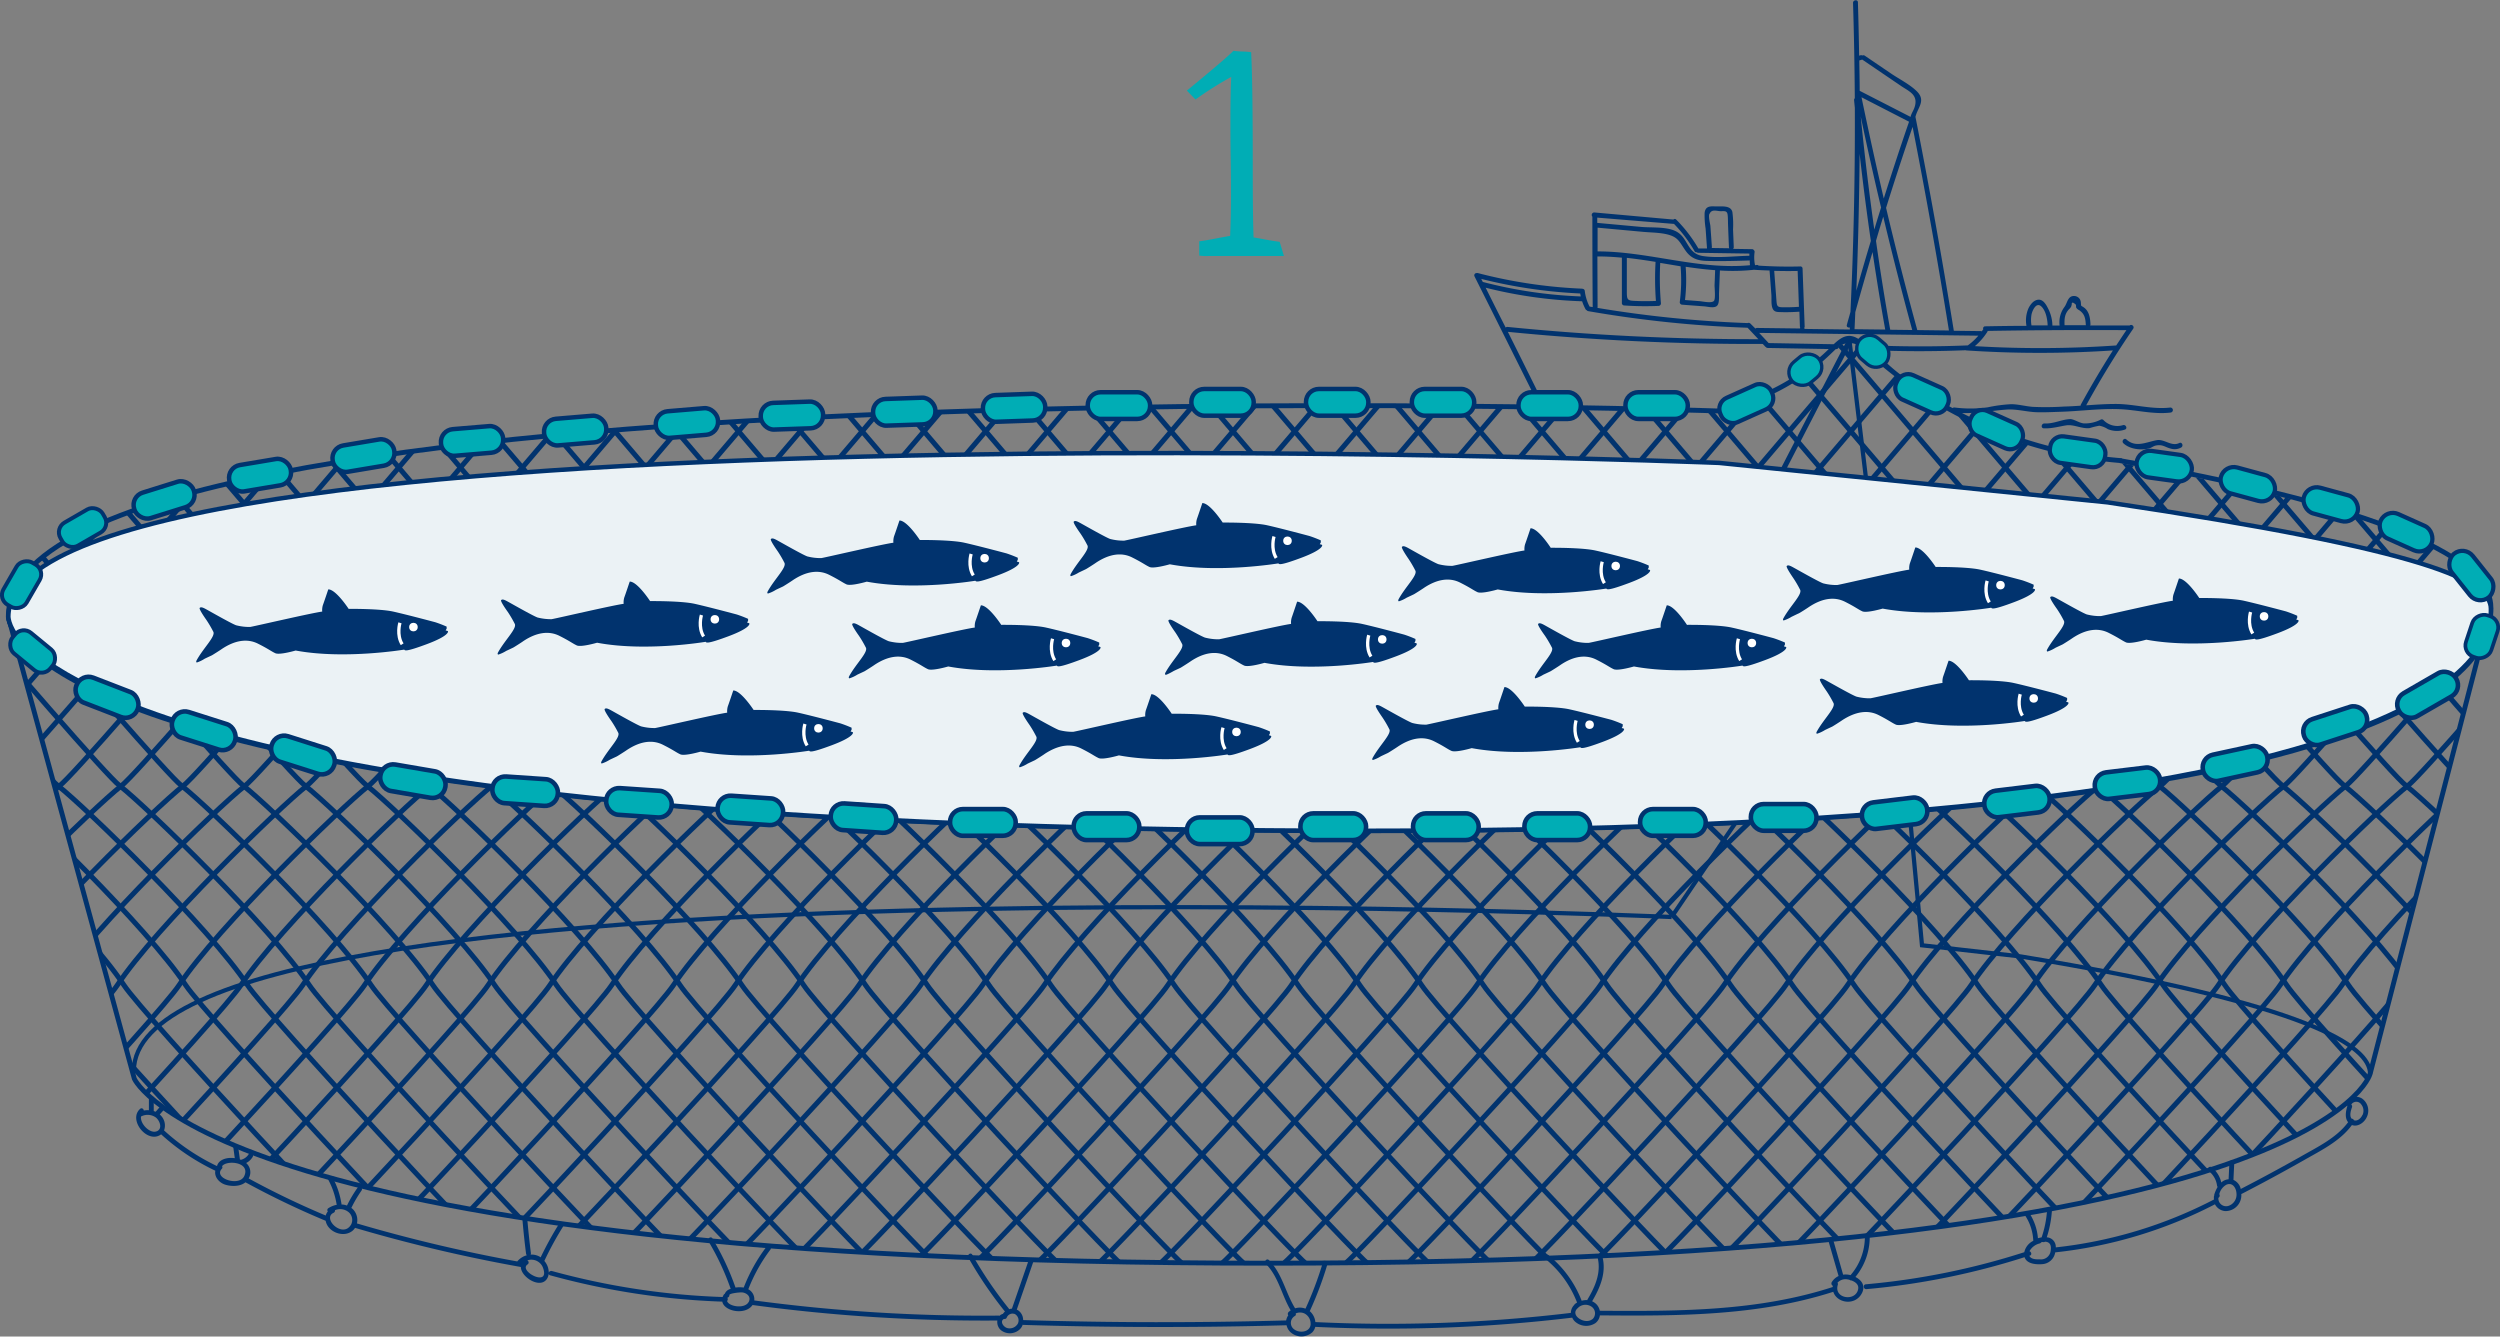 <svg id="Layer_1" data-name="Layer 1" xmlns="http://www.w3.org/2000/svg" xmlns:xlink="http://www.w3.org/1999/xlink" viewBox="0 0 736.94 393.98"><rect x="0" y="0" width="736.94" height="393.98" fill="#808080" stroke="none"/><defs><style>.cls-1,.cls-2,.cls-5,.cls-7{fill:none;}.cls-10,.cls-11,.cls-12,.cls-13,.cls-2,.cls-5,.cls-6,.cls-7,.cls-8,.cls-9{stroke:#01336e;stroke-miterlimit:10;}.cls-2{stroke-width:1.44px;}.cls-3{fill:#01336e;}.cls-4{clip-path:url(#clip-path);}.cls-5{stroke-width:1.5px;}.cls-6{fill:#ebf2f5;stroke-width:1.32px;}.cls-7{stroke-width:1.25px;}.cls-10,.cls-11,.cls-12,.cls-13,.cls-15,.cls-8,.cls-9{fill:#00adb5;}.cls-8{stroke-width:1.35px;}.cls-9{stroke-width:1.17px;}.cls-10{stroke-width:1.32px;}.cls-11{stroke-width:1.25px;}.cls-12{stroke-width:1.1px;}.cls-13{stroke-width:0.99px;}.cls-14{fill:#fff;}</style><clipPath id="clip-path"><path class="cls-1" d="M734.25,179c0-9.62-14-25.67-109.34-42.53L596.55,130c-10.23-2.78-23.76-8.57-32.23-14.93l-13.64-13c-2.16-2.25-6.32-2-8.71,0l-22.09,15.25-12,3.83S2.46,103.94,2.46,181.87A6.36,6.36,0,0,0,3,183.73L39.6,318s24,54.36,334.34,54.36,324.71-55.8,324.71-55.8l32.6-126A20.94,20.94,0,0,0,734.25,179Z"/></clipPath></defs><title>otvetArtboard 18</title><path class="cls-2" d="M2.46,181.87,39.6,318s24,54.36,334.34,54.36,324.71-55.8,324.71-55.8L734.25,179"/><path class="cls-3" d="M546.93,376.42a18.54,18.54,0,0,0,4.22-11.65c0-.92-1.42-1.12-1.43-.19a17.23,17.23,0,0,1-4.22,11.3,5.64,5.64,0,0,0-2.19-.14l-3-10.51c-.26-.89-1.59-.34-1.34.54l3,10.37a4.66,4.66,0,0,0-2,1.79.77.77,0,0,0,.28,1.08c0,.13,0,.25,0,.37-22.16,7.21-45.61,7.16-68.66,7a0,0,0,0,0,0,0,3.89,3.89,0,0,0-.94-1.85,4,4,0,0,0-1.33-.94c2.39-4.09,4.28-8.48,3-13.28-.23-.88-1.66-.71-1.43.19,1.19,4.54-.63,8.69-2.92,12.54a1,1,0,0,0-.08.2,4.88,4.88,0,0,0-1.65.19A32.26,32.26,0,0,0,456.47,370c-.72-.59-1.61.54-.89,1.13a30.88,30.88,0,0,1,9.3,12.83v0a6.15,6.15,0,0,0-.62.42.73.73,0,0,0-.2.27,3.3,3.3,0,0,0-1,2.36,452.4,452.4,0,0,1-75.32,2.71,4.92,4.92,0,0,0-1.47-3.06c-.06-.06-.13-.09-.19-.15a103.29,103.29,0,0,0,5.21-13.83c.26-.88-1.07-1.45-1.33-.56a103.69,103.69,0,0,1-5.13,13.64,4.72,4.72,0,0,0-3.06-.1c-2.87-4.65-3.76-10.23-7.73-14.21-.65-.66-1.54.48-.89,1.13,3.74,3.76,4.67,9.24,7.32,13.69a4.43,4.43,0,0,0-.6.47.76.76,0,0,0-.12,1,3.56,3.56,0,0,0-.62,1.49q-38.68,1.08-77.37-.1a.76.76,0,0,0-.16,0,3.47,3.47,0,0,0-1.5-2.89,2.69,2.69,0,0,0-.38-.19q2.42-7,4.84-14c.3-.87-1-1.44-1.33-.56q-2.46,7.14-4.94,14.27a3.46,3.46,0,0,0-.84.16.7.7,0,0,0-.14-.27,119.83,119.83,0,0,1-10.71-15.8c-.46-.81-1.61.06-1.16.86a118.39,118.39,0,0,0,10.72,15.81l.09.08a3.21,3.21,0,0,0-.62.7,2.31,2.31,0,0,0-1,.57.65.65,0,0,0-.29-.06,506,506,0,0,1-72-4.47,3.3,3.3,0,0,0-1.76-3.29,48.72,48.72,0,0,1,6.5-11.67c.56-.74-.57-1.64-1.13-.89a49.81,49.81,0,0,0-6.72,12.05,8.5,8.5,0,0,0-2.42,0A77.71,77.71,0,0,0,210,365.06c-.47-.79-1.62.08-1.15.87a76.21,76.21,0,0,1,6.54,14,2.49,2.49,0,0,0-1.75,1.46.62.62,0,0,0-.29.25,4,4,0,0,0-.34.69,217.27,217.27,0,0,1-50.3-7.66.79.79,0,0,0-.95.49,5.25,5.25,0,0,0-1.3-3.47A98.06,98.06,0,0,1,166,361.53c.49-.78-.64-1.68-1.13-.89a103.63,103.63,0,0,0-5.5,10c-.12-.08-.23-.17-.36-.24a4.88,4.88,0,0,0-2.61-.57.75.75,0,0,0,.1-.46q-.66-5.16-1.09-10.33c-.07-.93-1.5-.74-1.43.19q.43,5.17,1.09,10.33a.65.65,0,0,0,.25.45,5.72,5.72,0,0,0-2.85,1.83,453.51,453.51,0,0,1-47.25-11.2h0a4.55,4.55,0,0,0-1.1-4.09,4.11,4.11,0,0,0-.55-.48l0,0a36.65,36.65,0,0,1,3-5.12c.54-.76-.59-1.65-1.13-.89a37.93,37.93,0,0,0-3.16,5.31,5.08,5.08,0,0,0-1.64-.32.65.65,0,0,0,0-.31,24.38,24.38,0,0,0-2.48-7.43c-.43-.81-1.77-.28-1.34.55a22.94,22.94,0,0,1,2.39,7.06.73.73,0,0,0,.09.22,7,7,0,0,0-2.5,1,.63.63,0,0,0-.16.95,3.21,3.21,0,0,0-.62,1.22,248.45,248.45,0,0,1-22.73-10.94,3.3,3.3,0,0,0,.18-.32,3.62,3.62,0,0,0-.91-4.22,4.75,4.75,0,0,0,1.92-1.8c.47-.79-.66-1.69-1.13-.89a3.66,3.66,0,0,1-2.19,1.7l-.1.05-.34-.11c-.17-1.25-.35-2.5-.52-3.75a.72.72,0,0,0-1.43.18c.15,1.07.29,2.13.44,3.19-2.32-.33-4.75.39-5.24,2.33a63.87,63.87,0,0,1-15.61-10.51,4.18,4.18,0,0,0-.54-3.9,4.62,4.62,0,0,0-.73-.79L48.44,327c.61-.7-.52-1.59-1.14-.9l-1.42,1.62a5.31,5.31,0,0,0-.56-.2c0-1.19,0-2.38,0-3.57,0-.92-1.43-.73-1.43.19s0,2.08,0,3.12a6.23,6.23,0,0,0-1.49.1c-.08-.5-.62-.91-1.1-.49-3.56,3.16,1.89,10.08,5.87,7.73a2.55,2.55,0,0,0,.31-.24,64.84,64.84,0,0,0,16,10.74c-.38,1.79,1.14,3.59,3,4.14s4.36.53,5.88-.73A248.68,248.68,0,0,0,96,359.86a4.12,4.12,0,0,0,.87,1.89c1.61,2,4.9,2.77,7,1.09a3.8,3.8,0,0,0,.78-.88l.06,0a456.68,456.68,0,0,0,48.83,11.52c0,3.14,6.39,7,8,2.88a4,4,0,0,0,.22-.89.55.55,0,0,0,.42.46,218.87,218.87,0,0,0,50.73,7.76c.6,2.95,6.85,4.06,8.92,1A510.52,510.52,0,0,0,294,389.26a3.14,3.14,0,0,0,1.12,2.9,4.25,4.25,0,0,0,5.77-.61,3.25,3.25,0,0,0,.57-1.05.65.65,0,0,0,.2.05q38.79,1.18,77.59.1a4,4,0,0,0,1.11,2,4.82,4.82,0,0,0,6.47.09,3.51,3.51,0,0,0,.88-1.61,454.29,454.29,0,0,0,75.75-2.72,3.49,3.49,0,0,0,.73,1.08,4.92,4.92,0,0,0,6.11.52,3.44,3.44,0,0,0,1.31-2.27c23.12.19,46.57.2,68.8-6.95,1.07,3.41,6.59,4.27,8.51.26C549.91,378.92,548.73,377.34,546.93,376.42Zm-500.61-43c-2,1-5.13-2.17-4.74-4.34h.07a4.14,4.14,0,0,1,4.3.34C47.05,330.3,48,332.59,46.32,333.44ZM72,346.67c-1.46,3.23-9.18.65-6.63-2.12a.6.6,0,0,0,.09-.77C66.7,341.9,73.93,342.46,72,346.67Zm31.42,14.41c-2.44,4-8.56-1.93-5.09-3.58a.7.7,0,0,0,.41-.76,3.89,3.89,0,0,1,3.69.33A3,3,0,0,1,103.44,361.08Zm52.1,11.63a.66.66,0,0,0-.1-1.17,3.64,3.64,0,0,1,4.68,2.28C162.18,379.68,152.61,374.58,155.54,372.71Zm65.17,11.06c-1.08,2.12-5.83,1.43-6.37-.26a.78.78,0,0,0,.11-.91.93.93,0,0,1,.05-.1,0,0,0,0,1,0,0,.71.71,0,0,0,.52-.75c0-.54,3.28-.84,3.76-.78C220.18,381.12,221.48,382.26,220.71,383.77Zm79.22,6.59a2.76,2.76,0,0,1-3,1.12c-1.17-.32-2.28-2.07-.93-2.7a.65.65,0,0,0,.79-.41,1.87,1.87,0,0,1,1.86-1.15.85.85,0,0,0,.31.06,1.14,1.14,0,0,1,.26.09A2.17,2.17,0,0,1,299.93,390.36Zm86.43.12a3.14,3.14,0,0,1-.12.51c-.61,1.77-3.18,1.91-4.54,1a2.35,2.35,0,0,1,0-4.06.57.57,0,0,0,.26-.76,3.13,3.13,0,0,1,2.56,0,3.34,3.34,0,0,1,1.83,3.17A.71.71,0,0,0,386.36,390.48Zm83-1.59c-2.18,1.71-6.82-1.24-4.18-3.35a.48.48,0,0,0,.09-.11,3.15,3.15,0,0,1,3.84-.29A2.37,2.37,0,0,1,469.4,388.89ZM547.74,380c-.69,3.77-7.26,2.85-6-1.26a.76.76,0,0,0-.09-.63,3.21,3.21,0,0,1,2.79-1,5.23,5.23,0,0,1,.8.17.82.82,0,0,0,.54.18C546.94,377.88,548,378.7,547.74,380Z"/><path class="cls-3" d="M696.33,323.86a3.1,3.1,0,0,0-4.58,1.29.62.62,0,0,0,.22.82c-.48,1.53-.87,3.55.2,4.83-3.42,4.6-8.86,7.21-13.74,10q-8.85,5-17.91,9.68a3.81,3.81,0,0,0-2.15-2.67c.07-1.63.15-3.27.23-4.91,0-.92-1.39-1.12-1.43-.19l-.23,4.91a3.6,3.6,0,0,0-2.16.95A7.91,7.91,0,0,0,652,344.1a.72.72,0,0,0-.9,1.13,6.44,6.44,0,0,1,2.43,4.27.65.65,0,0,0,.18.37,10.25,10.25,0,0,0-1,2.27.83.83,0,0,0,0,.27.67.67,0,0,0-.08.17,3.52,3.52,0,0,0,0,1A132.18,132.18,0,0,1,606,367.7v-.12a2.82,2.82,0,0,0-2.66-2.85,32.08,32.08,0,0,0,1.5-7.66c.06-.92-1.37-1.12-1.43-.19a30.65,30.65,0,0,1-1.59,7.87,10.12,10.12,0,0,0-1.09.25,15.75,15.75,0,0,0-2.56-7.45c-.51-.78-1.66.09-1.15.86a14.42,14.42,0,0,1,2.34,7.36,4.89,4.89,0,0,0-2.65,3.35A213.89,213.89,0,0,1,550,378.58c-.93.08-.74,1.51.18,1.43a216,216,0,0,0,46.61-9.42c.66,2,3.4,2.2,5.25,2.05a4.13,4.13,0,0,0,3.79-3.47A133.35,133.35,0,0,0,652.92,355a3.74,3.74,0,0,0,3,2,4.67,4.67,0,0,0,4.76-4.23,4.46,4.46,0,0,0,0-.82s.06,0,.08,0q9.34-4.82,18.47-10c5-2.86,10.57-5.55,14.06-10.31,1.79.65,3.71-.78,4.41-2.41A4.37,4.37,0,0,0,696.33,323.86Zm-91.84,44.8a2.85,2.85,0,0,1-3.08,2.57c-1,0-2.75.07-3.21-1.08l.13,0c.71-.23.49-1.13-.09-1.32a4.64,4.64,0,0,1,3-2.29.75.75,0,0,0,.46-.34l.43-.1a.69.69,0,0,0,.68-.07,2,2,0,0,1,.79.15C604.61,366.6,604.63,367.73,604.49,368.66ZM657,355.43a2.29,2.29,0,0,1-3.07-2.34.76.76,0,0,0,.26-1.08,4.35,4.35,0,0,1,2.13-2.8c1.79-.76,2.87,1,2.94,2.59A3.49,3.49,0,0,1,657,355.43Zm39.39-26.77c-.42.95-1.45,1.94-2.5,1.56a.79.79,0,0,0-.69-.47c-.72-.89-.22-2.38.11-3.37a.73.73,0,0,0-.21-.78,1.74,1.74,0,0,1,2.9-.09A3,3,0,0,1,696.43,328.66Z"/><g class="cls-4"><path class="cls-5" d="M57,102.1c-2.15,2-104.32,123.31-112.33,129.56s-44.68,41.89-55.79,58.69c-6.08,9.2-73.34,81.3-75.15,82"/><path class="cls-5" d="M75.22,102.1c-2.15,2-104.32,123.31-112.33,129.56s-44.68,41.89-55.78,58.69c-6.08,9.2-73.35,81.3-75.16,82"/><path class="cls-5" d="M93.44,102.1c-2.15,2-104.32,123.31-112.33,129.56s-44.68,41.89-55.79,58.69c-6.08,9.2-73.34,81.3-75.15,82"/><path class="cls-5" d="M111.65,102.1C109.5,104.06,7.33,225.41-.67,231.66s-44.68,41.89-55.79,58.69c-6.08,9.2-73.35,81.3-75.16,82"/><path class="cls-5" d="M129.87,102.1c-2.15,2-104.32,123.31-112.33,129.56s-44.68,41.89-55.79,58.69c-6.08,9.2-73.34,81.3-75.15,82"/><path class="cls-5" d="M148.08,102.1c-2.15,2-104.32,123.31-112.32,129.56S-8.92,273.55-20,290.35c-6.08,9.2-73.35,81.3-75.16,82"/><path class="cls-5" d="M166.3,102.1C164.15,104.06,62,225.41,54,231.66S9.29,273.55-1.81,290.35c-6.08,9.2-73.35,81.3-75.16,82"/><path class="cls-5" d="M184.51,102.1c-2.15,2-104.32,123.31-112.32,129.56S27.51,273.55,16.4,290.35c-6.08,9.2-73.35,81.3-75.15,82"/><path class="cls-5" d="M202.73,102.1c-2.15,2-104.32,123.31-112.33,129.56s-44.68,41.89-55.78,58.69c-6.08,9.2-73.35,81.3-75.16,82"/><path class="cls-5" d="M220.94,102.1c-2.15,2-104.32,123.31-112.32,129.56s-44.68,41.89-55.79,58.69c-6.08,9.2-73.35,81.3-75.15,82"/><path class="cls-5" d="M239.16,102.1c-2.15,2-104.32,123.31-112.33,129.56s-44.68,41.89-55.78,58.69c-6.08,9.2-73.35,81.3-75.16,82"/><path class="cls-5" d="M257.37,102.1c-2.14,2-104.32,123.31-112.32,129.56s-44.68,41.89-55.79,58.69c-6.08,9.2-73.35,81.3-75.15,82"/><path class="cls-5" d="M275.59,102.1c-2.15,2-104.32,123.31-112.33,129.56s-44.68,41.89-55.78,58.69c-6.08,9.2-73.35,81.3-75.16,82"/><path class="cls-5" d="M293.81,102.1c-2.15,2-104.33,123.31-112.33,129.56s-44.68,41.89-55.79,58.69c-6.08,9.2-73.35,81.3-75.15,82"/><path class="cls-5" d="M312,102.1c-2.15,2-104.32,123.31-112.33,129.56S155,273.55,143.91,290.35c-6.08,9.2-73.35,81.3-75.16,82"/><path class="cls-5" d="M330.24,102.1c-2.15,2-104.33,123.31-112.33,129.56s-44.68,41.89-55.79,58.69c-6.08,9.2-73.34,81.3-75.15,82"/><path class="cls-5" d="M348.45,102.1c-2.15,2-104.32,123.31-112.33,129.56s-44.68,41.89-55.78,58.69c-6.08,9.2-73.35,81.3-75.16,82"/><path class="cls-5" d="M366.67,102.1c-2.15,2-104.32,123.31-112.33,129.56s-44.68,41.89-55.79,58.69c-6.08,9.2-73.34,81.3-75.15,82"/><path class="cls-5" d="M384.88,102.1c-2.15,2-104.32,123.31-112.33,129.56s-44.68,41.89-55.78,58.69c-6.08,9.2-73.35,81.3-75.16,82"/><path class="cls-5" d="M403.1,102.1c-2.15,2-104.32,123.31-112.33,129.56S246.09,273.55,235,290.35c-6.08,9.2-73.34,81.3-75.15,82"/><path class="cls-5" d="M421.31,102.1C419.16,104.06,317,225.41,309,231.66s-44.69,41.89-55.79,58.69c-6.08,9.2-73.35,81.3-75.16,82"/><path class="cls-5" d="M439.53,102.1c-2.15,2-104.32,123.31-112.33,129.56s-44.68,41.89-55.79,58.69c-6.08,9.2-73.34,81.3-75.15,82"/><path class="cls-5" d="M457.74,102.1c-2.15,2-104.32,123.31-112.32,129.56s-44.68,41.89-55.79,58.69c-6.08,9.2-73.35,81.3-75.16,82"/><path class="cls-5" d="M476,102.1c-2.15,2-104.32,123.31-112.33,129.56S319,273.55,307.85,290.35c-6.08,9.2-73.35,81.3-75.16,82"/><path class="cls-5" d="M494.17,102.1c-2.15,2-104.32,123.31-112.32,129.56s-44.68,41.89-55.79,58.69c-6.08,9.2-73.35,81.3-75.15,82"/><path class="cls-5" d="M512.39,102.1c-2.15,2-104.32,123.31-112.33,129.56s-44.68,41.89-55.78,58.69c-6.08,9.2-73.35,81.3-75.16,82"/><path class="cls-5" d="M530.6,102.1c-2.15,2-104.32,123.31-112.32,129.56s-44.68,41.89-55.79,58.69c-6.08,9.2-73.35,81.3-75.15,82"/><path class="cls-5" d="M548.82,102.1c-2.15,2-104.32,123.31-112.33,129.56s-44.68,41.89-55.78,58.69c-6.08,9.2-73.35,81.3-75.16,82"/><path class="cls-5" d="M567,102.1c-2.14,2-104.32,123.31-112.32,129.56S410,273.55,398.92,290.35c-6.08,9.2-73.35,81.3-75.15,82"/><path class="cls-5" d="M585.25,102.1c-2.15,2-104.32,123.31-112.33,129.56s-44.68,41.89-55.78,58.69c-6.08,9.2-73.35,81.3-75.16,82"/><path class="cls-5" d="M603.47,102.1c-2.15,2-104.33,123.31-112.33,129.56s-44.68,41.89-55.79,58.69c-6.08,9.2-73.35,81.3-75.15,82"/><path class="cls-5" d="M621.68,102.1c-2.15,2-104.32,123.31-112.33,129.56s-44.68,41.89-55.78,58.69c-6.08,9.2-73.35,81.3-75.16,82"/><path class="cls-5" d="M639.9,102.1c-2.15,2-104.33,123.31-112.33,129.56s-44.68,41.89-55.79,58.69c-6.08,9.2-73.34,81.3-75.15,82"/><path class="cls-5" d="M658.11,102.1c-2.15,2-104.32,123.31-112.33,129.56S501.1,273.55,490,290.35c-6.08,9.2-73.35,81.3-75.16,82"/><path class="cls-5" d="M676.33,102.1C674.18,104.06,572,225.41,564,231.66s-44.68,41.89-55.79,58.69c-6.08,9.2-73.34,81.3-75.15,82"/><path class="cls-5" d="M694.54,102.1c-2.15,2-104.32,123.31-112.33,129.56s-44.68,41.89-55.78,58.69c-6.08,9.2-73.35,81.3-75.16,82"/><path class="cls-5" d="M712.76,102.1c-2.15,2-104.32,123.31-112.33,129.56s-44.68,41.89-55.79,58.69c-6.08,9.2-73.34,81.3-75.15,82"/><path class="cls-5" d="M731,102.1c-2.15,2-104.32,123.31-112.33,129.56S574,273.55,562.86,290.35c-6.08,9.2-73.35,81.3-75.16,82"/><path class="cls-5" d="M749.19,102.1c-2.15,2-104.32,123.31-112.33,129.56s-44.68,41.89-55.79,58.69c-6.08,9.2-73.34,81.3-75.15,82"/><path class="cls-5" d="M767.4,102.1c-2.15,2-104.32,123.31-112.32,129.56s-44.68,41.89-55.79,58.69c-6.08,9.2-73.35,81.3-75.16,82"/><path class="cls-5" d="M785.62,102.1c-2.15,2-104.32,123.31-112.33,129.56s-44.68,41.89-55.78,58.69c-6.08,9.2-73.35,81.3-75.16,82"/><path class="cls-5" d="M803.83,102.1c-2.15,2-104.32,123.31-112.32,129.56s-44.68,41.89-55.79,58.69c-6.08,9.2-73.35,81.3-75.15,82"/><path class="cls-5" d="M822.05,102.1c-2.15,2-104.32,123.31-112.33,129.56S665,273.55,653.94,290.35c-6.08,9.2-73.35,81.3-75.16,82"/><path class="cls-5" d="M840.26,102.1c-2.15,2-104.32,123.31-112.32,129.56s-44.68,41.89-55.79,58.69c-6.08,9.2-73.35,81.3-75.15,82"/><path class="cls-5" d="M858.48,102.1c-2.15,2-104.32,123.31-112.33,129.56s-44.68,41.89-55.78,58.69c-6.08,9.2-73.35,81.3-75.16,82"/><path class="cls-5" d="M876.69,102.1c-2.15,2-104.32,123.31-112.32,129.56s-44.68,41.89-55.79,58.69c-6.08,9.2-73.35,81.3-75.15,82"/><path class="cls-5" d="M894.91,102.1c-2.15,2-104.32,123.31-112.33,129.56s-44.68,41.89-55.78,58.69c-6.08,9.2-73.35,81.3-75.16,82"/><path class="cls-5" d="M651.64,102.1c2.15,2,104.32,123.31,112.33,129.56s44.68,41.89,55.78,58.69c6.08,9.2,73.35,81.3,75.16,82"/><path class="cls-5" d="M633.43,102.1c2.15,2,104.32,123.31,112.32,129.56s44.68,41.89,55.79,58.69c6.08,9.2,73.35,81.3,75.15,82"/><path class="cls-5" d="M615.21,102.1c2.15,2,104.32,123.31,112.33,129.56s44.68,41.89,55.78,58.69c6.08,9.2,73.35,81.3,75.16,82"/><path class="cls-5" d="M597,102.1c2.15,2,104.32,123.31,112.32,129.56s44.68,41.89,55.79,58.69c6.08,9.2,73.35,81.3,75.15,82"/><path class="cls-5" d="M578.78,102.1c2.15,2,104.32,123.31,112.33,129.56s44.68,41.89,55.78,58.69c6.08,9.2,73.35,81.3,75.16,82"/><path class="cls-5" d="M560.57,102.1c2.14,2,104.32,123.31,112.32,129.56s44.68,41.89,55.79,58.69c6.08,9.2,73.35,81.3,75.15,82"/><path class="cls-5" d="M541.89,101.29c2.15,2,104.78,124.12,112.79,130.37s44.68,41.89,55.78,58.69c6.08,9.2,73.35,81.3,75.16,82"/><path class="cls-5" d="M524.13,102.1c2.15,2,104.33,123.31,112.33,129.56s44.68,41.89,55.79,58.69c6.08,9.2,73.34,81.3,75.15,82"/><path class="cls-5" d="M505.92,102.1c2.15,2,104.32,123.31,112.33,129.56s44.68,41.89,55.78,58.69c6.08,9.2,73.35,81.3,75.16,82"/><path class="cls-5" d="M487.7,102.1c2.15,2,104.33,123.31,112.33,129.56s44.68,41.89,55.79,58.69c6.08,9.2,73.34,81.3,75.15,82"/><path class="cls-5" d="M469.49,102.1c2.15,2,104.32,123.31,112.33,129.56s44.68,41.89,55.78,58.69c6.08,9.2,73.35,81.3,75.16,82"/><path class="cls-5" d="M451.27,102.1c2.15,2,104.32,123.31,112.33,129.56s44.68,41.89,55.79,58.69c6.08,9.2,73.34,81.3,75.15,82"/><path class="cls-5" d="M433.06,102.1c2.15,2,104.32,123.31,112.33,129.56s44.68,41.89,55.78,58.69c6.08,9.2,73.35,81.3,75.16,82"/><path class="cls-5" d="M414.84,102.1c2.15,2,104.32,123.31,112.33,129.56s44.68,41.89,55.79,58.69c6.08,9.2,73.34,81.3,75.15,82"/><path class="cls-5" d="M396.63,102.1c2.15,2,104.32,123.31,112.32,129.56s44.68,41.89,55.79,58.69c6.08,9.2,73.35,81.3,75.16,82"/><path class="cls-5" d="M378.41,102.1c2.15,2,104.32,123.31,112.33,129.56s44.68,41.89,55.79,58.69c6.08,9.2,73.34,81.3,75.15,82"/><path class="cls-5" d="M360.2,102.1c2.15,2,104.32,123.31,112.32,129.56s44.68,41.89,55.79,58.69c6.08,9.2,73.35,81.3,75.16,82"/><path class="cls-5" d="M342,102.1c2.15,2,104.32,123.31,112.33,129.56s44.68,41.89,55.78,58.69c6.08,9.2,73.35,81.3,75.16,82"/><path class="cls-5" d="M323.77,102.1c2.15,2,104.32,123.31,112.32,129.56s44.68,41.89,55.79,58.69c6.08,9.2,73.35,81.3,75.15,82"/><path class="cls-5" d="M305.55,102.1c2.15,2,104.32,123.31,112.33,129.56s44.68,41.89,55.78,58.69c6.08,9.2,73.35,81.3,75.16,82"/><path class="cls-5" d="M287.34,102.1c2.15,2,104.32,123.31,112.32,129.56s44.68,41.89,55.79,58.69c6.08,9.2,73.35,81.3,75.15,82"/><path class="cls-5" d="M269.12,102.1c2.15,2,104.32,123.31,112.33,129.56s44.68,41.89,55.78,58.69c6.08,9.2,73.35,81.3,75.16,82"/><path class="cls-5" d="M250.91,102.1c2.14,2,104.32,123.31,112.32,129.56s44.68,41.89,55.79,58.69c6.08,9.2,73.35,81.3,75.15,82"/><path class="cls-5" d="M232.69,102.1c2.15,2,104.32,123.31,112.33,129.56s44.68,41.89,55.78,58.69c6.08,9.2,73.35,81.3,75.16,82"/><path class="cls-5" d="M214.47,102.1c2.15,2,104.33,123.31,112.33,129.56s44.68,41.89,55.79,58.69c6.08,9.2,73.35,81.3,75.15,82"/><path class="cls-5" d="M196.26,102.1c2.15,2,104.32,123.31,112.33,129.56s44.68,41.89,55.78,58.69c6.08,9.2,73.35,81.3,75.16,82"/><path class="cls-5" d="M178,102.1c2.15,2,104.33,123.31,112.33,129.56s44.68,41.89,55.79,58.69c6.08,9.2,73.34,81.3,75.15,82"/><path class="cls-5" d="M159.83,102.1c2.15,2,104.32,123.31,112.33,129.56s44.68,41.89,55.78,58.69c6.08,9.2,73.35,81.3,75.16,82"/><path class="cls-5" d="M141.61,102.1c2.15,2,104.32,123.31,112.33,129.56s44.68,41.89,55.79,58.69c6.08,9.2,73.34,81.3,75.15,82"/><path class="cls-5" d="M123.4,102.1c2.15,2,104.32,123.31,112.33,129.56s44.68,41.89,55.78,58.69c6.08,9.2,73.35,81.3,75.16,82"/><path class="cls-5" d="M105.18,102.1c2.15,2,104.32,123.31,112.33,129.56s44.68,41.89,55.79,58.69c6.08,9.2,73.34,81.3,75.15,82"/><path class="cls-5" d="M87,102.1c2.15,2,104.32,123.31,112.32,129.56s44.68,41.89,55.79,58.69c6.08,9.2,73.35,81.3,75.16,82"/><path class="cls-5" d="M68.75,102.1c2.15,2,104.32,123.31,112.33,129.56s44.68,41.89,55.79,58.69c6.08,9.2,73.34,81.3,75.15,82"/><path class="cls-5" d="M50.54,102.1c2.15,2,104.32,123.31,112.32,129.56s44.68,41.89,55.79,58.69c6.08,9.2,73.35,81.3,75.16,82"/><path class="cls-5" d="M32.32,102.1c2.15,2,104.32,123.31,112.33,129.56s44.68,41.89,55.78,58.69c6.08,9.2,73.35,81.3,75.16,82"/><path class="cls-5" d="M14.11,102.1c2.15,2,104.32,123.31,112.32,129.56s44.68,41.89,55.79,58.69c6.08,9.2,73.35,81.3,75.15,82"/><path class="cls-5" d="M-4.11,102.1c2.15,2,104.32,123.31,112.33,129.56S152.9,273.55,164,290.35c6.08,9.2,73.35,81.3,75.16,82"/><path class="cls-5" d="M-22.32,102.1C-20.17,104.06,82,225.41,90,231.66s44.68,41.89,55.79,58.69c6.08,9.2,73.35,81.3,75.15,82"/><path class="cls-5" d="M-40.54,102.1c2.15,2,104.32,123.31,112.33,129.56s44.68,41.89,55.78,58.69c6.08,9.2,73.35,81.3,75.16,82"/><path class="cls-5" d="M-58.75,102.1c2.14,2,104.32,123.31,112.32,129.56s44.68,41.89,55.79,58.69c6.08,9.2,73.35,81.3,75.15,82"/><path class="cls-5" d="M-77,102.1c2.15,2,104.32,123.31,112.33,129.56S80,273.55,91.14,290.35c6.08,9.2,73.35,81.3,75.16,82"/><path class="cls-5" d="M-95.19,102.1c2.15,2,104.33,123.31,112.33,129.56s44.68,41.89,55.79,58.69c6.08,9.2,73.35,81.3,75.15,82"/><path class="cls-5" d="M-113.4,102.1c2.15,2,104.32,123.31,112.33,129.56s44.68,41.89,55.78,58.69c6.08,9.2,73.35,81.3,75.16,82"/><path class="cls-5" d="M-131.62,102.1c2.15,2,104.33,123.31,112.33,129.56s44.68,41.89,55.79,58.69c6.08,9.2,73.34,81.3,75.15,82"/><path class="cls-5" d="M-149.83,102.1c2.15,2,104.32,123.31,112.33,129.56s44.68,41.89,55.78,58.69c6.08,9.2,73.35,81.3,75.16,82"/><path class="cls-5" d="M-168,102.1c2.15,2,104.32,123.31,112.33,129.56S-11,273.55.07,290.35c6.08,9.2,73.34,81.3,75.15,82"/><path class="cls-5" d="M-186.26,102.1c2.15,2,104.32,123.31,112.33,129.56s44.68,41.89,55.78,58.69c6.08,9.2,73.35,81.3,75.16,82"/></g><path class="cls-3" d="M639.69,120.14c-5.46.62-10.71-1.09-16.15-1.06-2.85,0-5.71.21-8.58.4A263.82,263.82,0,0,1,628.8,96.93c.48-.7-.42-1.49-1-1q-5.84,0-11.67,0a.67.67,0,0,0,.09-.38c-.08-1.89-.41-4-2.16-5.06-.73-.45-.58-.25-.66-1.16a2.41,2.41,0,0,0-.2-.92,2,2,0,0,0-1.64-1.15c-2.05-.17-2.1,2-3,3.21a7.6,7.6,0,0,0-1.45,5.43s0,0,0,.06H605a11.34,11.34,0,0,0-1.2-4.88c-.55-1.1-1.4-2.77-2.84-2.74s-2.44,1.4-3,2.5a9,9,0,0,0-.61,5.21c-4.06,0-8.12.07-12.17.14a.61.61,0,0,0-.56.86c-.14.21-.3.42-.45.63a.57.57,0,0,0-.31-.08l-7.92-.1q-5.1-31.6-11.3-63s0-.06,0-.1c.72-2.86,3.21-4.79.27-7.61-2.09-2-5.1-3.5-7.48-5.12l-7.73-5.25a.7.7,0,0,0-.72-.06.78.78,0,0,0-.57-.06l-.38.11c-.09-5.24-.2-10.48-.36-15.72,0-.93-1.46-.74-1.44.18q.43,14,.52,28.09a.67.67,0,0,0-.21.57c.07.75.15,1.51.22,2.26q.13,30.09-1.29,60.16c-.35,1.28-.73,2.56-1.07,3.84-.16.58.4.86.87.73l0,.61-13.31-.17a.66.66,0,0,0-.13-.28.73.73,0,0,0,.14-.45q-.31-8.55-.62-17.08a.62.62,0,0,0-.76-.6.93.93,0,0,0-.24,0c-4,.1-8,0-11.94-.25a.66.66,0,0,0-.57-.19l-.5.06a11.25,11.25,0,0,1-.13-3.84.64.64,0,0,0-.24-.61.54.54,0,0,0-.51-.27l-5.59-.09a.73.73,0,0,0,.2-.54l-.21-5.18a27.76,27.76,0,0,0-.2-5.17c-.53-2.11-3.45-1.53-5.18-1.63s-2.79.15-3,1.93a25.39,25.39,0,0,0,.29,4.6c.14,1.92.27,3.83.41,5.75,0,0,0,.08,0,.13l-2.39,0a.66.66,0,0,0-.15,0,42,42,0,0,0-6.54-8.53.55.55,0,0,0-.81,0L470,62.63a.74.74,0,0,0-.61,1.23q0,13.33.1,26.66l-.92-.15a13.4,13.4,0,0,1-1.42-4.63.66.66,0,0,0-.58-.59.77.77,0,0,0-.24-.06,145.9,145.9,0,0,1-30.68-4.59.68.68,0,0,0-.35,0,.67.67,0,0,0-.66.95c6.15,12.23,13.19,26.41,19.33,38.65.42.82,1.76.28,1.34-.55-3.31-6.59-7.52-15.14-10.83-21.73a735.65,735.65,0,0,0,74.95,3.57.58.58,0,0,0,.19,0l.72.77a.66.66,0,0,0,.24.17.57.57,0,0,0,.5.24l18,.32a65,65,0,0,1-31.35,16.89c-.9.2-.73,1.64.18,1.44a66.73,66.73,0,0,0,28.22-13.71c1.74-1.44,3.34-3,5-4.59h.12a.77.77,0,0,0,.78-.78,5.58,5.58,0,0,1,6-.24,26.8,26.8,0,0,1,3.37,3.12,122.67,122.67,0,0,0,12.94,10.12,126.34,126.34,0,0,0,60.59,21.34c.92.07,1.12-1.36.19-1.43a125.3,125.3,0,0,1-46.77-13.3c4.39.15,8.46-.66,12.93-1,3-.27,6,.65,9,.76,2.3.08,4.61-.05,6.9-.12,5.76-.16,11.69-1,17.42-.78,5.14.16,10.08,1.62,15.26,1A.72.72,0,0,0,639.69,120.14ZM609.8,91.25a3.8,3.8,0,0,0,.71-.83c.07-.2.13-.41.19-.63-.06-.77.34-.78,1.19,0,.15.28,0,.71.19,1a2,2,0,0,0,.76.61c1.64,1.1,1.89,2.35,2,4.26a.65.65,0,0,0,.05.2l-6.32,0a.93.93,0,0,0,0-.24C608.53,93.88,608.63,92.61,609.8,91.25Zm-10.95,1.41c.25-1.12,1.38-3.74,2.89-2.32,1.34,1.27,1.79,3.74,1.86,5.58l-4.77,0A9.44,9.44,0,0,1,598.85,92.66ZM585.8,97.85a.73.73,0,0,0,.11-.3q20.46-.35,40.9-.23c-1,1.49-2,3-3,4.51h0a321.89,321.89,0,0,1-41.67.2A18.49,18.49,0,0,0,585.8,97.85Zm-11.3-.43-9.36-.12s0-.07,0-.11q-4.9-17.88-9.17-35.92,3.75-12,7.82-23.86Q569.65,67.34,574.5,97.42Zm-20-36.26c-.68,2.17-1.36,4.34-2,6.52q-2.34-16.64-4-33.34Q551.31,47.78,554.49,61.16Zm-5.76-32.48,14,7.2q-3.88,11.26-7.45,22.64Q551.84,43.64,548.73,28.68Zm6.4,35.21q4,16.76,8.54,33.39l-6.49-.08C555.62,88.5,554.24,79.77,553,71,553.68,68.64,554.39,66.26,555.13,63.89Zm-6.2-46.33,11.46,7.79c2.33,1.59,5.11,2.57,4,6.17-.36,1.15-1,1.91-1.21,2.94l-15-7.69c0-3-.08-6-.12-8.95Zm-.76,27.85q1.44,12.83,3.3,25.61-2.21,7.32-4.28,14.68Q548,65.55,548.17,45.41ZM546.9,92q2.45-8.88,5.08-17.7c1.14,7.63,2.37,15.25,3.74,22.85l-9.05-.11C546.76,95.39,546.82,93.71,546.9,92Zm-17-12.16q.2,5.31.38,10.6c-1.48.1-2.95.16-4.44.14-2,0-2.05-.26-2.2-2.16L523,79.92s0,0,0-.08C525.29,79.9,527.59,79.92,529.9,79.87Zm-13-.33c1.58.12,3.17.18,4.75.23a.74.74,0,0,0,0,.34l.51,6.82c.1,1.27-.18,3.31.55,4.38.53.76,1.38.69,2.23.72,1.82.07,3.66,0,5.48-.12l.15,4.42a.71.71,0,0,0,.09.28.62.62,0,0,0-.05.25l-12.66-.16a.74.74,0,0,0-.5.18L516,95.41a.74.74,0,0,0-.85-.18l-.1,0a342.64,342.64,0,0,1-44.17-4.47.6.6,0,0,0,.05-.24l-.06-14.93c2.42,0,4.82.14,7.22.36q0,6.73,0,13.47a.71.71,0,0,0,.62.62,90.21,90.21,0,0,0,10.27.13.74.74,0,0,0,.62-.81,85.34,85.34,0,0,1-.2-11.86l6,1s0,0,0,.07A49.24,49.24,0,0,1,495.16,89a.73.73,0,0,0,.62.81l6.61.5c1,.08,2.77.59,3.65-.08s.65-2.79.69-3.86l.26-6.64A57.31,57.31,0,0,0,516.87,79.54Zm-28.74,9.2c-2,.07-3.91.1-5.87,0-2.61-.08-2.73-.26-2.74-2.79,0-3.3,0-6.61,0-9.91,2.83.31,5.65.73,8.47,1.18A86.38,86.38,0,0,0,488.13,88.74Zm8.77-10.07c2.88.43,5.76.79,8.65,1-.05,1.49-.11,3-.17,4.47,0,.85.34,4-.18,4.58-.65.79-3.39.14-4.28.08l-4.25-.33A50.94,50.94,0,0,0,496.9,78.67Zm19-.47c-15.13,1.49-29.88-4.07-45-4.06l0-7,13.37,1.23c2.1.19,4.29.2,6.36.58,4,.75,4.28,2.22,6.13,4.87,1.66,2.4,3.6,3.06,6.45,3.13,4.18.1,8.37,0,12.55-.14A10.83,10.83,0,0,0,515.86,78.2Zm-12-15.12c.6-1.42,1.93-.89,3.06-.81s2.11-.35,2.28,1.12c.11,1,.08,2,.12,3q.12,3.24.26,6.47a.63.63,0,0,0,.11.35l-5.19-.08a.74.74,0,0,0,.05-.34q-.21-3.09-.44-6.19C504.07,65.79,503.57,63.84,503.88,63.08ZM493.37,66h.09a40.46,40.46,0,0,1,6.07,8.06.55.55,0,0,0,.65.29.56.56,0,0,0,.42.17l15.07.23c0,.21,0,.43,0,.64-4.36.09-9.23.73-13.54.11-5-.7-4.33-5.41-8.13-7.33-2.83-1.42-7.22-1-10.31-1.29L470.83,65.7V64.15Zm-27.56,20.5c.05.29.11.59.17.88a133.7,133.7,0,0,1-28.89-4.27l-.45-.89A147.34,147.34,0,0,0,465.81,86.51ZM444.4,96.37a.69.69,0,0,0-.56.19q-3-5.88-5.9-11.75a133.69,133.69,0,0,0,28.43,4,14.71,14.71,0,0,0,1,2.32.74.74,0,0,0,.36.32.67.67,0,0,0,.45.27,343.31,343.31,0,0,0,46.68,4.88.78.78,0,0,0,.28,0l3.18,3.38A729.72,729.72,0,0,1,444.4,96.37Zm106.9,5.41a.68.68,0,0,0-.62.3c-.85-.71-1.71-1.39-2.61-2-3.11-2.16-5.32-.7-7.53,1.39l-19.18-.34-2.8-3,64.6.82a16.86,16.86,0,0,1-3,2.79s0,0-.06.07h0Q565.68,102.41,551.3,101.78Zm62,17.81c-1.62.11-3.25.21-4.86.25a84,84,0,0,1-9.25.09c-2.09-.17-4.13-.74-6.23-.79a43.33,43.33,0,0,0-7,.92,37,37,0,0,1-9.81.06.68.68,0,0,0-.57.18,122.27,122.27,0,0,1-15.18-9.74c-3-2.21-5.61-4.88-8.39-7.32q13.71.56,27.44,0a1.05,1.05,0,0,0,.21.06,325.6,325.6,0,0,0,43.17,0q-5,7.83-9.47,16A.66.66,0,0,0,613.32,119.59Z"/><path class="cls-2" d="M507.9,121.19S2.46,103.94,2.46,181.87c0,0,.13,3.33,5.16,8.45,16.85,17.18,88.71,54.57,395.07,54.57,334,0,331.56-56.28,331.56-65.91s-14-26.34-109.35-43.2"/><path class="cls-6" d="M506.74,136.45S2.46,116.37,2.46,181.87c0,0,.13,4.14,5.16,8.45,16.85,14.44,77.68,54.57,395.07,54.57,334,0,331.56-57.36,331.56-65.44s-17.72-17.2-113-31.37Z"/><path class="cls-7" d="M492.75,270.31s-453.3-20.08-453.3,45.42"/><line class="cls-7" x1="511.62" y1="242.51" x2="492.75" y2="270.31"/><line class="cls-7" x1="550.03" y1="140.85" x2="545.19" y2="100.5"/><path class="cls-7" d="M698.65,316.57c0-8.09-17.32-20.46-103-34.63l-29.09-3.29-3.77-40.15"/><rect class="cls-8" x="21.88" y="201.62" width="19.35" height="7.87" rx="3.79" ry="3.79" transform="translate(76.25 2.45) rotate(21.14)"/><rect class="cls-9" x="2.42" y="188.11" width="14.4" height="7.87" rx="3.34" ry="3.34" transform="translate(124.22 37.64) rotate(39.45)"/><rect class="cls-9" x="-0.83" y="168.41" width="14.4" height="7.87" rx="3.34" ry="3.34" transform="translate(158.8 253) rotate(120)"/><rect class="cls-9" x="17.15" y="151.57" width="14.4" height="7.87" rx="3.34" ry="3.34" transform="translate(123.18 278.01) rotate(150)"/><rect class="cls-10" x="39.17" y="143.43" width="18.38" height="7.87" rx="3.79" ry="3.79" transform="translate(138.49 273.59) rotate(162.64)"/><rect class="cls-10" x="67.46" y="136.14" width="18.38" height="7.87" rx="3.79" ry="3.79" transform="translate(175.46 265.51) rotate(170.46)"/><rect class="cls-10" x="97.95" y="130.37" width="18.38" height="7.87" rx="3.79" ry="3.79" transform="translate(235.06 248.99) rotate(170.46)"/><rect class="cls-10" x="129.97" y="126.04" width="18.38" height="7.87" rx="3.79" ry="3.79" transform="translate(288.66 247.91) rotate(175.22)"/><rect class="cls-10" x="160.37" y="122.97" width="18.38" height="7.87" rx="3.79" ry="3.79" transform="translate(349.09 239.26) rotate(175.22)"/><rect class="cls-10" x="193.3" y="120.75" width="18.38" height="7.87" rx="3.79" ry="3.79" transform="translate(414.66 232.08) rotate(175.22)"/><rect class="cls-10" x="224.24" y="118.59" width="18.38" height="7.87" rx="3.79" ry="3.79" transform="translate(471 236.81) rotate(178)"/><rect class="cls-10" x="257.35" y="117.43" width="18.38" height="7.87" rx="3.79" ry="3.79" transform="translate(537.16 233.34) rotate(178)"/><rect class="cls-10" x="289.73" y="116.3" width="18.38" height="7.87" rx="3.79" ry="3.79" transform="translate(601.86 229.94) rotate(178)"/><rect class="cls-10" x="320.64" y="115.63" width="18.38" height="7.87" rx="3.79" ry="3.79" transform="translate(659.66 239.12) rotate(180)"/><rect class="cls-10" x="351.19" y="114.65" width="18.38" height="7.87" rx="3.79" ry="3.79" transform="translate(720.75 237.18) rotate(180)"/><rect class="cls-10" x="384.98" y="114.65" width="18.38" height="7.87" rx="3.79" ry="3.79" transform="translate(788.34 237.18) rotate(180)"/><rect class="cls-10" x="416.19" y="114.65" width="18.38" height="7.87" rx="3.79" ry="3.79" transform="translate(850.75 237.18) rotate(180)"/><rect class="cls-10" x="447.6" y="115.63" width="18.38" height="7.87" rx="3.79" ry="3.79" transform="translate(913.59 239.12) rotate(-180)"/><rect class="cls-10" x="479.14" y="115.63" width="18.38" height="7.87" rx="3.79" ry="3.79" transform="translate(976.66 239.12) rotate(-180)"/><rect class="cls-11" x="506.56" y="115.05" width="16.43" height="7.87" rx="3.59" ry="3.59" transform="translate(1033.17 16.93) rotate(155.85)"/><rect class="cls-11" x="558.34" y="112.16" width="16.43" height="7.87" rx="3.59" ry="3.59" transform="translate(97.1 -221.65) rotate(24.15)"/><rect class="cls-11" x="580.22" y="122.73" width="16.43" height="7.87" rx="3.59" ry="3.59" transform="translate(103.34 -229.68) rotate(24.15)"/><rect class="cls-11" x="604.21" y="129.25" width="16.43" height="7.87" rx="3.59" ry="3.59" transform="translate(24.24 -83.23) rotate(7.93)"/><rect class="cls-11" x="629.74" y="133.48" width="16.43" height="7.87" rx="3.94" ry="3.94" transform="translate(25.06 -86.71) rotate(7.93)"/><rect class="cls-11" x="654.38" y="138.8" width="16.43" height="7.87" rx="3.94" ry="3.94" transform="translate(60.77 -169.05) rotate(15.23)"/><rect class="cls-11" x="678.83" y="144.75" width="16.43" height="7.87" rx="3.94" ry="3.94" transform="translate(63.19 -175.26) rotate(15.23)"/><rect class="cls-11" x="701.02" y="152.96" width="16.43" height="7.87" rx="3.94" ry="3.94" transform="translate(126.28 -276.46) rotate(24.15)"/><rect class="cls-11" x="720.23" y="165.75" width="16.43" height="7.87" rx="3.94" ry="3.94" transform="translate(408.06 -506.17) rotate(51.52)"/><rect class="cls-12" x="725.09" y="183.66" width="12.91" height="7.87" rx="3.5" ry="3.5" transform="translate(1140.27 -447.45) rotate(108.38)"/><rect class="cls-13" x="527.05" y="105.07" width="10.27" height="7.87" rx="3.94" ry="3.94" transform="translate(1010.86 -147.84) rotate(140.21)"/><rect class="cls-13" x="546.91" y="99.63" width="10.27" height="7.87" rx="3.94" ry="3.94" transform="translate(200.3 -334.34) rotate(40.6)"/><rect class="cls-8" x="50.39" y="211.49" width="19.35" height="7.87" rx="3.79" ry="3.79" transform="translate(68.17 -8.07) rotate(17.66)"/><rect class="cls-8" x="79.65" y="218.63" width="19.35" height="7.87" rx="3.79" ry="3.79" transform="translate(71.71 -16.61) rotate(17.66)"/><rect class="cls-8" x="111.93" y="225.14" width="19.35" height="7.87" rx="3.79" ry="3.79" transform="matrix(0.99, 0.17, -0.17, 0.99, 40.26, -17.19)"/><rect class="cls-8" x="145.11" y="229.29" width="19.35" height="7.87" rx="3.79" ry="3.79" transform="translate(16.23 -9.99) rotate(3.9)"/><rect class="cls-8" x="178.66" y="232.72" width="19.35" height="7.87" rx="3.79" ry="3.79" transform="translate(16.54 -12.27) rotate(3.9)"/><rect class="cls-8" x="211.49" y="234.96" width="19.35" height="7.87" rx="3.79" ry="3.79" transform="translate(16.77 -14.5) rotate(3.9)"/><rect class="cls-8" x="244.84" y="237.23" width="19.35" height="7.87" rx="3.79" ry="3.79" transform="translate(17.01 -16.76) rotate(3.9)"/><rect class="cls-8" x="280.05" y="238.5" width="19.35" height="7.87" rx="3.79" ry="3.79"/><rect class="cls-8" x="316.49" y="239.76" width="19.35" height="7.87" rx="3.79" ry="3.79"/><rect class="cls-8" x="349.86" y="240.95" width="19.35" height="7.87" rx="3.79" ry="3.79"/><rect class="cls-8" x="383.33" y="239.76" width="19.35" height="7.87" rx="3.79" ry="3.79"/><rect class="cls-8" x="416.53" y="239.76" width="19.35" height="7.87" rx="3.79" ry="3.79"/><rect class="cls-8" x="449.36" y="239.76" width="19.35" height="7.87" rx="3.79" ry="3.79"/><rect class="cls-8" x="483.46" y="238.5" width="19.35" height="7.87" rx="3.79" ry="3.79"/><rect class="cls-8" x="516.11" y="237.02" width="19.35" height="7.87" rx="3.79" ry="3.79"/><rect class="cls-8" x="548.8" y="235.82" width="19.35" height="7.87" rx="3.79" ry="3.79" transform="translate(-24.72 68.7) rotate(-6.89)"/><rect class="cls-8" x="584.87" y="232.38" width="19.35" height="7.87" rx="3.79" ry="3.79" transform="translate(-24.05 73) rotate(-6.89)"/><rect class="cls-8" x="617.44" y="226.97" width="19.35" height="7.87" rx="3.79" ry="3.79" transform="translate(-23.16 76.87) rotate(-6.89)"/><rect class="cls-8" x="649.19" y="221.19" width="19.35" height="7.87" rx="3.79" ry="3.79" transform="translate(-32.72 144.51) rotate(-12.22)"/><rect class="cls-8" x="679.22" y="212.9" width="19.35" height="7.87" rx="3.79" ry="3.79" transform="matrix(0.95, -0.31, 0.31, 0.95, -33.3, 221.48)"/><rect class="cls-8" x="705.92" y="200.87" width="19.35" height="7.87" rx="3.79" ry="3.79" transform="translate(-6.53 385.24) rotate(-30)"/><path class="cls-3" d="M625.81,125.32a5.67,5.67,0,0,1-5.81-1.55.7.7,0,0,0-.72-.1,10,10,0,0,1-5,1.14c-1.35-.09-3-1.34-4.13-1.27-2.53.14-4.76,1.42-7.51,1.29-.92,0-1.12,1.39-.19,1.43,2.37.11,4.35-.52,6.61-.87s4.52,1.06,6.89.81a25.53,25.53,0,0,1,2.87-.71,6.59,6.59,0,0,1,2.5,1,7,7,0,0,0,5,.16C627.25,126.4,626.7,125.07,625.81,125.32Z"/><path class="cls-3" d="M642.39,130.59c-2.26,1.15-4.35-1.24-6.62-.84-3,.53-6.22,2.33-8.94-.2-.68-.64-1.57.5-.89,1.13,1.87,1.75,5.23,2.15,7.66,1.47.6-.17,1.21-.67,1.82-.8,2.12-.45,2.77.49,4.5.9a3.89,3.89,0,0,0,3-.32C643.76,131.51,643.22,130.17,642.39,130.59Z"/><path class="cls-3" d="M227.24,158.9c.34-.34.83-.19,1.87.38,1.39.76,8.24,4.67,9,4.77a15.41,15.41,0,0,0,4,.46c1.29-.2,18-4.1,21.24-4.53a5.15,5.15,0,0,1,.19-1.88c.3-.79,1.6-4.67,1.6-4.67,2.26,0,6,5.75,6,5.75s9.09-.1,13.13.8,12.41,3.14,12.41,3.14a35.26,35.26,0,0,1,3.34,1.29v.6l-.3.53s.66.13.7.26.23,1.36-6.22,3.77-6.45,1.85-6.69,1.62c0,0-17.63,2.95-32,.27,0,0-4.73,1.39-6,.79s-2-1.25-5.1-2.81-6.72-1.06-10.65,1.55c-.5.37-2.75,1.79-2.95,1.89s-2,.93-2.11,1a10.15,10.15,0,0,1-2.35,1.09c-.2-.13-.23-.3,0-.73,2.1-3.75,5.73-7.11,4.83-8.44a31.42,31.42,0,0,0-2-3.4S226.91,159.23,227.24,158.9Z"/><circle class="cls-14" cx="290.24" cy="164.55" r="1.26"/><path class="cls-14" d="M286.5,169.87c-1.81-2.93-.74-6.57-.7-6.72l.93.28s-1,3.38.6,5.93Z"/><path class="cls-3" d="M251.24,183.9c.33-.33.83-.19,1.87.38,1.39.77,8.24,4.67,9,4.77a15.55,15.55,0,0,0,4,.46c1.29-.2,18-4.1,21.24-4.53a4.92,4.92,0,0,1,.19-1.88c.3-.79,1.6-4.67,1.6-4.67,2.26,0,6,5.76,6,5.76s9.1-.1,13.14.79,12.4,3.14,12.4,3.14a35.43,35.43,0,0,1,3.35,1.29v.6l-.3.53s.66.13.69.26.23,1.36-6.22,3.77-6.45,1.86-6.68,1.63c0,0-17.64,2.94-32,.26,0,0-4.73,1.39-6,.79s-2-1.25-5.09-2.81-6.73-1.06-10.66,1.56c-.49.36-2.74,1.78-2.94,1.88s-2,.93-2.12,1a10,10,0,0,1-2.35,1.09c-.2-.13-.23-.3,0-.73,2.09-3.75,5.73-7.11,4.83-8.43a32.49,32.49,0,0,0-2-3.41S250.9,184.23,251.24,183.9Z"/><circle class="cls-14" cx="314.23" cy="189.55" r="1.26"/><path class="cls-14" d="M310.5,194.87c-1.82-2.93-.75-6.56-.7-6.72l.93.28s-1,3.38.59,5.93Z"/><path class="cls-3" d="M344.45,182.83c.34-.33.83-.18,1.88.39,1.38.76,8.23,4.66,9,4.76a15.81,15.81,0,0,0,4,.47c1.29-.2,18-4.11,21.25-4.54a4.87,4.87,0,0,1,.19-1.87c.29-.8,1.59-4.68,1.59-4.68,2.27,0,6,5.76,6,5.76s9.1-.1,13.13.79,12.41,3.15,12.41,3.15a32.74,32.74,0,0,1,3.34,1.29v.59l-.3.53s.67.13.7.27.23,1.35-6.22,3.77-6.45,1.85-6.68,1.62c0,0-17.64,2.94-32,.26,0,0-4.73,1.39-6,.8s-2-1.25-5.1-2.82-6.72-1.06-10.65,1.56c-.5.36-2.75,1.79-2.94,1.89s-2,.92-2.12,1-2.15,1.23-2.35,1.09-.23-.29,0-.72c2.1-3.75,5.73-7.12,4.83-8.44a30.81,30.81,0,0,0-2-3.41S344.12,183.16,344.45,182.83Z"/><circle class="cls-14" cx="407.45" cy="188.48" r="1.26"/><path class="cls-14" d="M403.71,193.8c-1.81-2.92-.74-6.56-.7-6.71l.93.28s-1,3.37.6,5.92Z"/><path class="cls-3" d="M147.73,176.9c.33-.33.83-.18,1.87.39,1.39.76,8.24,4.67,9,4.77a15.94,15.94,0,0,0,4,.46c1.29-.2,18-4.1,21.24-4.53a4.91,4.91,0,0,1,.19-1.88c.3-.79,1.6-4.68,1.6-4.68,2.26,0,6,5.76,6,5.76s9.1-.1,13.14.8,12.4,3.14,12.4,3.14a35.43,35.43,0,0,1,3.35,1.29V183l-.3.53s.66.14.69.27.23,1.36-6.22,3.77-6.45,1.85-6.68,1.62c0,0-17.64,3-32,.27,0,0-4.73,1.39-6,.79s-2-1.25-5.09-2.81-6.73-1.07-10.66,1.55c-.49.37-2.74,1.79-2.94,1.89s-1.95.93-2.12,1a10.37,10.37,0,0,1-2.35,1.09c-.2-.14-.23-.3,0-.73,2.1-3.75,5.74-7.11,4.84-8.44a33.61,33.61,0,0,0-2-3.41S147.39,177.24,147.73,176.9Z"/><circle class="cls-14" cx="210.72" cy="182.56" r="1.26"/><path class="cls-14" d="M207,187.88c-1.82-2.93-.75-6.57-.7-6.72l.93.28s-1,3.38.59,5.93Z"/><path class="cls-3" d="M301.49,210.1c.33-.33.83-.18,1.87.39,1.39.76,8.24,4.67,9,4.76a15.51,15.51,0,0,0,4,.47c1.29-.2,18-4.1,21.24-4.54a4.87,4.87,0,0,1,.19-1.87c.3-.79,1.6-4.68,1.6-4.68,2.26,0,6,5.76,6,5.76s9.1-.1,13.14.79S371,214.33,371,214.33a35.26,35.26,0,0,1,3.34,1.29v.59l-.3.53s.66.14.69.27.24,1.35-6.22,3.77-6.45,1.85-6.68,1.62c0,0-17.64,2.95-32,.27,0,0-4.74,1.39-6,.79s-2-1.25-5.09-2.81S312,219.58,308,222.2c-.49.37-2.74,1.79-2.94,1.89l-2.12,1a10,10,0,0,1-2.35,1.1c-.2-.14-.23-.3,0-.73,2.09-3.75,5.73-7.11,4.83-8.44a32.49,32.49,0,0,0-2-3.41S301.16,210.43,301.49,210.1Z"/><circle class="cls-14" cx="364.48" cy="215.76" r="1.26"/><path class="cls-14" d="M360.75,221.08c-1.82-2.93-.75-6.57-.7-6.72l.93.28s-1,3.37.59,5.92Z"/><path class="cls-3" d="M178.25,209c.34-.33.83-.19,1.87.38,1.39.76,8.24,4.67,9,4.77a15.55,15.55,0,0,0,4,.46c1.29-.2,18-4.1,21.24-4.53a5.15,5.15,0,0,1,.19-1.88c.3-.79,1.6-4.67,1.6-4.67,2.26,0,6,5.75,6,5.75s9.09-.1,13.13.8,12.41,3.14,12.41,3.14a35.26,35.26,0,0,1,3.34,1.29v.6l-.3.53s.66.13.7.26.23,1.36-6.22,3.77-6.46,1.86-6.69,1.62c0,0-17.63,2.95-32,.27,0,0-4.73,1.39-6,.79s-2-1.25-5.1-2.81-6.72-1.06-10.65,1.56c-.5.36-2.75,1.78-2.95,1.88s-2,.93-2.12,1a10.08,10.08,0,0,1-2.34,1.09c-.2-.13-.24-.3,0-.73,2.09-3.75,5.73-7.11,4.83-8.44a31.42,31.42,0,0,0-2-3.4S177.92,209.37,178.25,209Z"/><circle class="cls-14" cx="241.25" cy="214.69" r="1.26"/><path class="cls-14" d="M237.51,220c-1.82-2.93-.75-6.57-.7-6.72l.93.28s-1,3.38.6,5.93Z"/><path class="cls-3" d="M405.57,208c.34-.33.83-.19,1.87.39,1.39.76,8.24,4.66,9,4.76a15.41,15.41,0,0,0,4,.46c1.29-.2,18-4.1,21.24-4.53a5,5,0,0,1,.2-1.88c.29-.79,1.59-4.67,1.59-4.67,2.26,0,6,5.76,6,5.76s9.1-.1,13.13.79S475,212.19,475,212.19a35.26,35.26,0,0,1,3.34,1.29v.6l-.3.53s.67.13.7.26.23,1.36-6.22,3.78-6.45,1.85-6.69,1.62c0,0-17.63,2.94-32,.26,0,0-4.73,1.39-6,.8s-2-1.26-5.1-2.82-6.72-1.06-10.65,1.56c-.5.36-2.75,1.78-2.95,1.88s-2,.93-2.11,1a10.15,10.15,0,0,1-2.35,1.09c-.2-.13-.23-.3,0-.73,2.1-3.75,5.73-7.11,4.83-8.43a30.81,30.81,0,0,0-2-3.41S405.24,208.3,405.57,208Z"/><circle class="cls-14" cx="468.57" cy="213.62" r="1.26"/><path class="cls-14" d="M464.83,218.94c-1.81-2.93-.74-6.56-.7-6.72l.93.28s-1,3.38.6,5.93Z"/><path class="cls-3" d="M316.52,153.76c.34-.34.83-.19,1.87.38,1.39.76,8.24,4.67,9,4.77a15.41,15.41,0,0,0,4,.46c1.29-.2,18-4.1,21.24-4.53a5,5,0,0,1,.2-1.88c.29-.79,1.59-4.67,1.59-4.67,2.26,0,6,5.75,6,5.75s9.1-.1,13.13.8S386,158,386,158a35.26,35.26,0,0,1,3.34,1.29v.6l-.3.53s.66.13.7.26.23,1.36-6.22,3.77-6.45,1.85-6.69,1.62c0,0-17.63,2.95-32,.27,0,0-4.73,1.39-6,.79s-2-1.25-5.1-2.81-6.72-1.06-10.65,1.55c-.5.37-2.75,1.79-2.95,1.89s-1.95.93-2.11,1a10.15,10.15,0,0,1-2.35,1.09c-.2-.13-.23-.3,0-.73,2.1-3.75,5.73-7.11,4.83-8.44a31.42,31.42,0,0,0-2-3.4S316.19,154.09,316.52,153.76Z"/><circle class="cls-14" cx="379.52" cy="159.41" r="1.26"/><path class="cls-14" d="M375.78,164.73c-1.81-2.93-.74-6.57-.7-6.72l.93.28s-1,3.38.6,5.93Z"/><path class="cls-3" d="M413.27,161.19c.33-.33.83-.19,1.87.38,1.39.77,8.24,4.67,9,4.77a15.55,15.55,0,0,0,4,.46c1.29-.2,18-4.1,21.24-4.53a4.92,4.92,0,0,1,.19-1.88c.3-.79,1.6-4.67,1.6-4.67,2.26,0,5.95,5.75,5.95,5.75s9.1-.09,13.14.8,12.41,3.14,12.41,3.14a35.26,35.26,0,0,1,3.34,1.29v.6l-.3.53s.66.13.7.26.23,1.36-6.22,3.77-6.46,1.86-6.69,1.63c0,0-17.63,2.94-32,.26,0,0-4.73,1.39-6,.79s-2-1.25-5.1-2.81-6.73-1.06-10.65,1.56c-.5.36-2.75,1.78-2.95,1.88s-1.95.93-2.12,1a10,10,0,0,1-2.35,1.09c-.19-.13-.23-.3,0-.73,2.09-3.75,5.73-7.11,4.83-8.43a32.49,32.49,0,0,0-2-3.41S412.94,161.52,413.27,161.19Z"/><circle class="cls-14" cx="476.27" cy="166.84" r="1.26"/><path class="cls-14" d="M472.53,172.16c-1.82-2.93-.75-6.56-.7-6.72l.93.28s-1,3.38.6,5.93Z"/><path class="cls-3" d="M536.49,200.23c.34-.33.83-.18,1.87.39,1.39.76,8.24,4.66,9,4.76a15.41,15.41,0,0,0,4,.46c1.29-.19,18-4.1,21.24-4.53a5.1,5.1,0,0,1,.19-1.87c.3-.8,1.6-4.68,1.6-4.68,2.26,0,6,5.76,6,5.76s9.09-.1,13.13.79S606,204.45,606,204.45a35.26,35.26,0,0,1,3.34,1.29v.6l-.3.53s.66.13.7.26.23,1.36-6.22,3.78-6.46,1.85-6.69,1.62c0,0-17.63,2.94-32,.26,0,0-4.73,1.39-6,.8s-2-1.25-5.1-2.82S547,209.71,543,212.33c-.5.36-2.75,1.79-2.95,1.88s-2,.93-2.11,1a10.34,10.34,0,0,1-2.35,1.09c-.2-.13-.24-.3,0-.73,2.1-3.75,5.73-7.11,4.83-8.43a30.81,30.81,0,0,0-2-3.41S536.16,200.56,536.49,200.23Z"/><circle class="cls-14" cx="599.49" cy="205.88" r="1.26"/><path class="cls-14" d="M595.75,211.2c-1.82-2.93-.75-6.56-.7-6.72l.93.29s-1,3.37.6,5.92Z"/><path class="cls-3" d="M604.39,176c.34-.34.83-.19,1.87.38,1.39.76,8.24,4.67,9,4.77a15.41,15.41,0,0,0,4,.46c1.29-.2,18-4.1,21.25-4.53a4.92,4.92,0,0,1,.19-1.88c.29-.79,1.59-4.67,1.59-4.67,2.27,0,6,5.75,6,5.75s9.1-.1,13.13.8,12.41,3.14,12.41,3.14a35.26,35.26,0,0,1,3.34,1.29v.6l-.3.53s.67.13.7.26.23,1.36-6.22,3.77-6.45,1.85-6.68,1.62c0,0-17.64,2.95-32,.27,0,0-4.73,1.39-6,.79s-2-1.25-5.1-2.81-6.72-1.06-10.65,1.55c-.5.37-2.75,1.79-2.95,1.89s-2,.93-2.11,1a10.15,10.15,0,0,1-2.35,1.09c-.2-.13-.23-.3,0-.73,2.1-3.75,5.73-7.11,4.83-8.44a31.42,31.42,0,0,0-2-3.4S604.06,176.37,604.39,176Z"/><circle class="cls-14" cx="667.39" cy="181.69" r="1.26"/><path class="cls-14" d="M663.65,187c-1.81-2.93-.74-6.57-.7-6.72l.93.28s-1,3.38.6,5.93Z"/><path class="cls-3" d="M58.87,179.2c.33-.33.83-.19,1.87.38,1.39.76,8.24,4.67,9,4.77a15.55,15.55,0,0,0,4,.46c1.29-.2,18-4.1,21.24-4.53a5.15,5.15,0,0,1,.19-1.88c.3-.79,1.6-4.67,1.6-4.67,2.26,0,6,5.75,6,5.75s9.1-.1,13.14.8,12.41,3.14,12.41,3.14a35.26,35.26,0,0,1,3.34,1.29v.6l-.3.53s.66.13.7.26.23,1.36-6.22,3.77-6.46,1.86-6.69,1.62c0,0-17.63,2.95-32,.27,0,0-4.73,1.39-6,.79s-2-1.25-5.1-2.81-6.73-1.06-10.65,1.56c-.5.36-2.75,1.78-2.95,1.88s-2,.93-2.12,1A10,10,0,0,1,58,195.3c-.19-.13-.23-.3,0-.73,2.09-3.75,5.73-7.11,4.83-8.44a33.19,33.19,0,0,0-2-3.4S58.54,179.53,58.87,179.2Z"/><circle class="cls-14" cx="121.87" cy="184.85" r="1.26"/><path class="cls-14" d="M118.13,190.17c-1.82-2.93-.75-6.57-.7-6.72l.93.28s-1,3.38.6,5.93Z"/><path class="cls-3" d="M453.42,183.9c.33-.33.83-.19,1.87.38,1.39.77,8.24,4.67,9,4.77a15.55,15.55,0,0,0,4,.46c1.29-.2,18-4.1,21.24-4.53a4.92,4.92,0,0,1,.19-1.88c.3-.79,1.6-4.67,1.6-4.67,2.26,0,5.95,5.76,5.95,5.76s9.1-.1,13.14.79,12.4,3.14,12.4,3.14a35.43,35.43,0,0,1,3.35,1.29v.6l-.3.53s.66.13.69.26.23,1.36-6.22,3.77-6.45,1.86-6.68,1.63c0,0-17.64,2.94-32,.26,0,0-4.73,1.39-6,.79s-2-1.25-5.09-2.81S463.88,193.38,460,196c-.49.36-2.74,1.78-2.94,1.88s-1.95.93-2.12,1a10,10,0,0,1-2.35,1.09c-.2-.13-.23-.3,0-.73,2.09-3.75,5.73-7.11,4.83-8.43a32.49,32.49,0,0,0-2-3.41S453.08,184.23,453.42,183.9Z"/><circle class="cls-14" cx="516.41" cy="189.55" r="1.26"/><path class="cls-14" d="M512.68,194.87c-1.82-2.93-.75-6.56-.7-6.72l.93.28s-1,3.38.59,5.93Z"/><path class="cls-3" d="M526.69,166.84c.34-.33.83-.18,1.87.39,1.39.76,8.24,4.66,9,4.76a15.55,15.55,0,0,0,4,.46c1.29-.19,18-4.1,21.24-4.53a5.1,5.1,0,0,1,.19-1.87c.3-.8,1.6-4.68,1.6-4.68,2.26,0,6,5.76,6,5.76s9.09-.1,13.13.79,12.41,3.14,12.41,3.14a35.26,35.26,0,0,1,3.34,1.29v.6l-.3.53s.66.13.7.26.23,1.36-6.22,3.78-6.46,1.85-6.69,1.62c0,0-17.63,2.94-32,.26,0,0-4.73,1.39-6,.8s-2-1.26-5.1-2.82-6.72-1.06-10.65,1.56c-.5.36-2.75,1.79-3,1.88s-1.95.93-2.11,1a10.34,10.34,0,0,1-2.35,1.09c-.2-.13-.24-.3,0-.73,2.1-3.75,5.73-7.11,4.83-8.43a30.81,30.81,0,0,0-2-3.41S526.36,167.17,526.69,166.84Z"/><circle class="cls-14" cx="589.69" cy="172.49" r="1.26"/><path class="cls-14" d="M586,177.81c-1.82-2.93-.75-6.56-.7-6.72l.93.29s-1,3.37.6,5.92Z"/><line class="cls-5" x1="525.66" y1="138.37" x2="545.19" y2="100.5"/><path class="cls-15" d="M353.51,75.33v-4.2c1.27-.16,2.84-.42,4.71-.79s3.35-.64,4.4-.8q.24-5.7.24-11.49c0-2.43,0-6.09-.08-11s-.08-8.58-.08-11.06q0-8.8.24-13.32a103.48,103.48,0,0,0-10.54,6.66l-2.54-2.62c.85-.68,2.3-1.89,4.36-3.6s3.91-3.28,5.55-4.68,2.91-2.55,3.81-3.45c.84.11,1.71.17,2.61.2a24.62,24.62,0,0,1,2.62.2q.48,9.19.47,33.69,0,14.6.24,20.93.72.08,3.45.6c1.82.34,3.24.56,4.24.67l1.27,4.2H363.77c-3.25,0-5.78,0-7.61,0A13.53,13.53,0,0,1,353.51,75.33Z"/></svg>